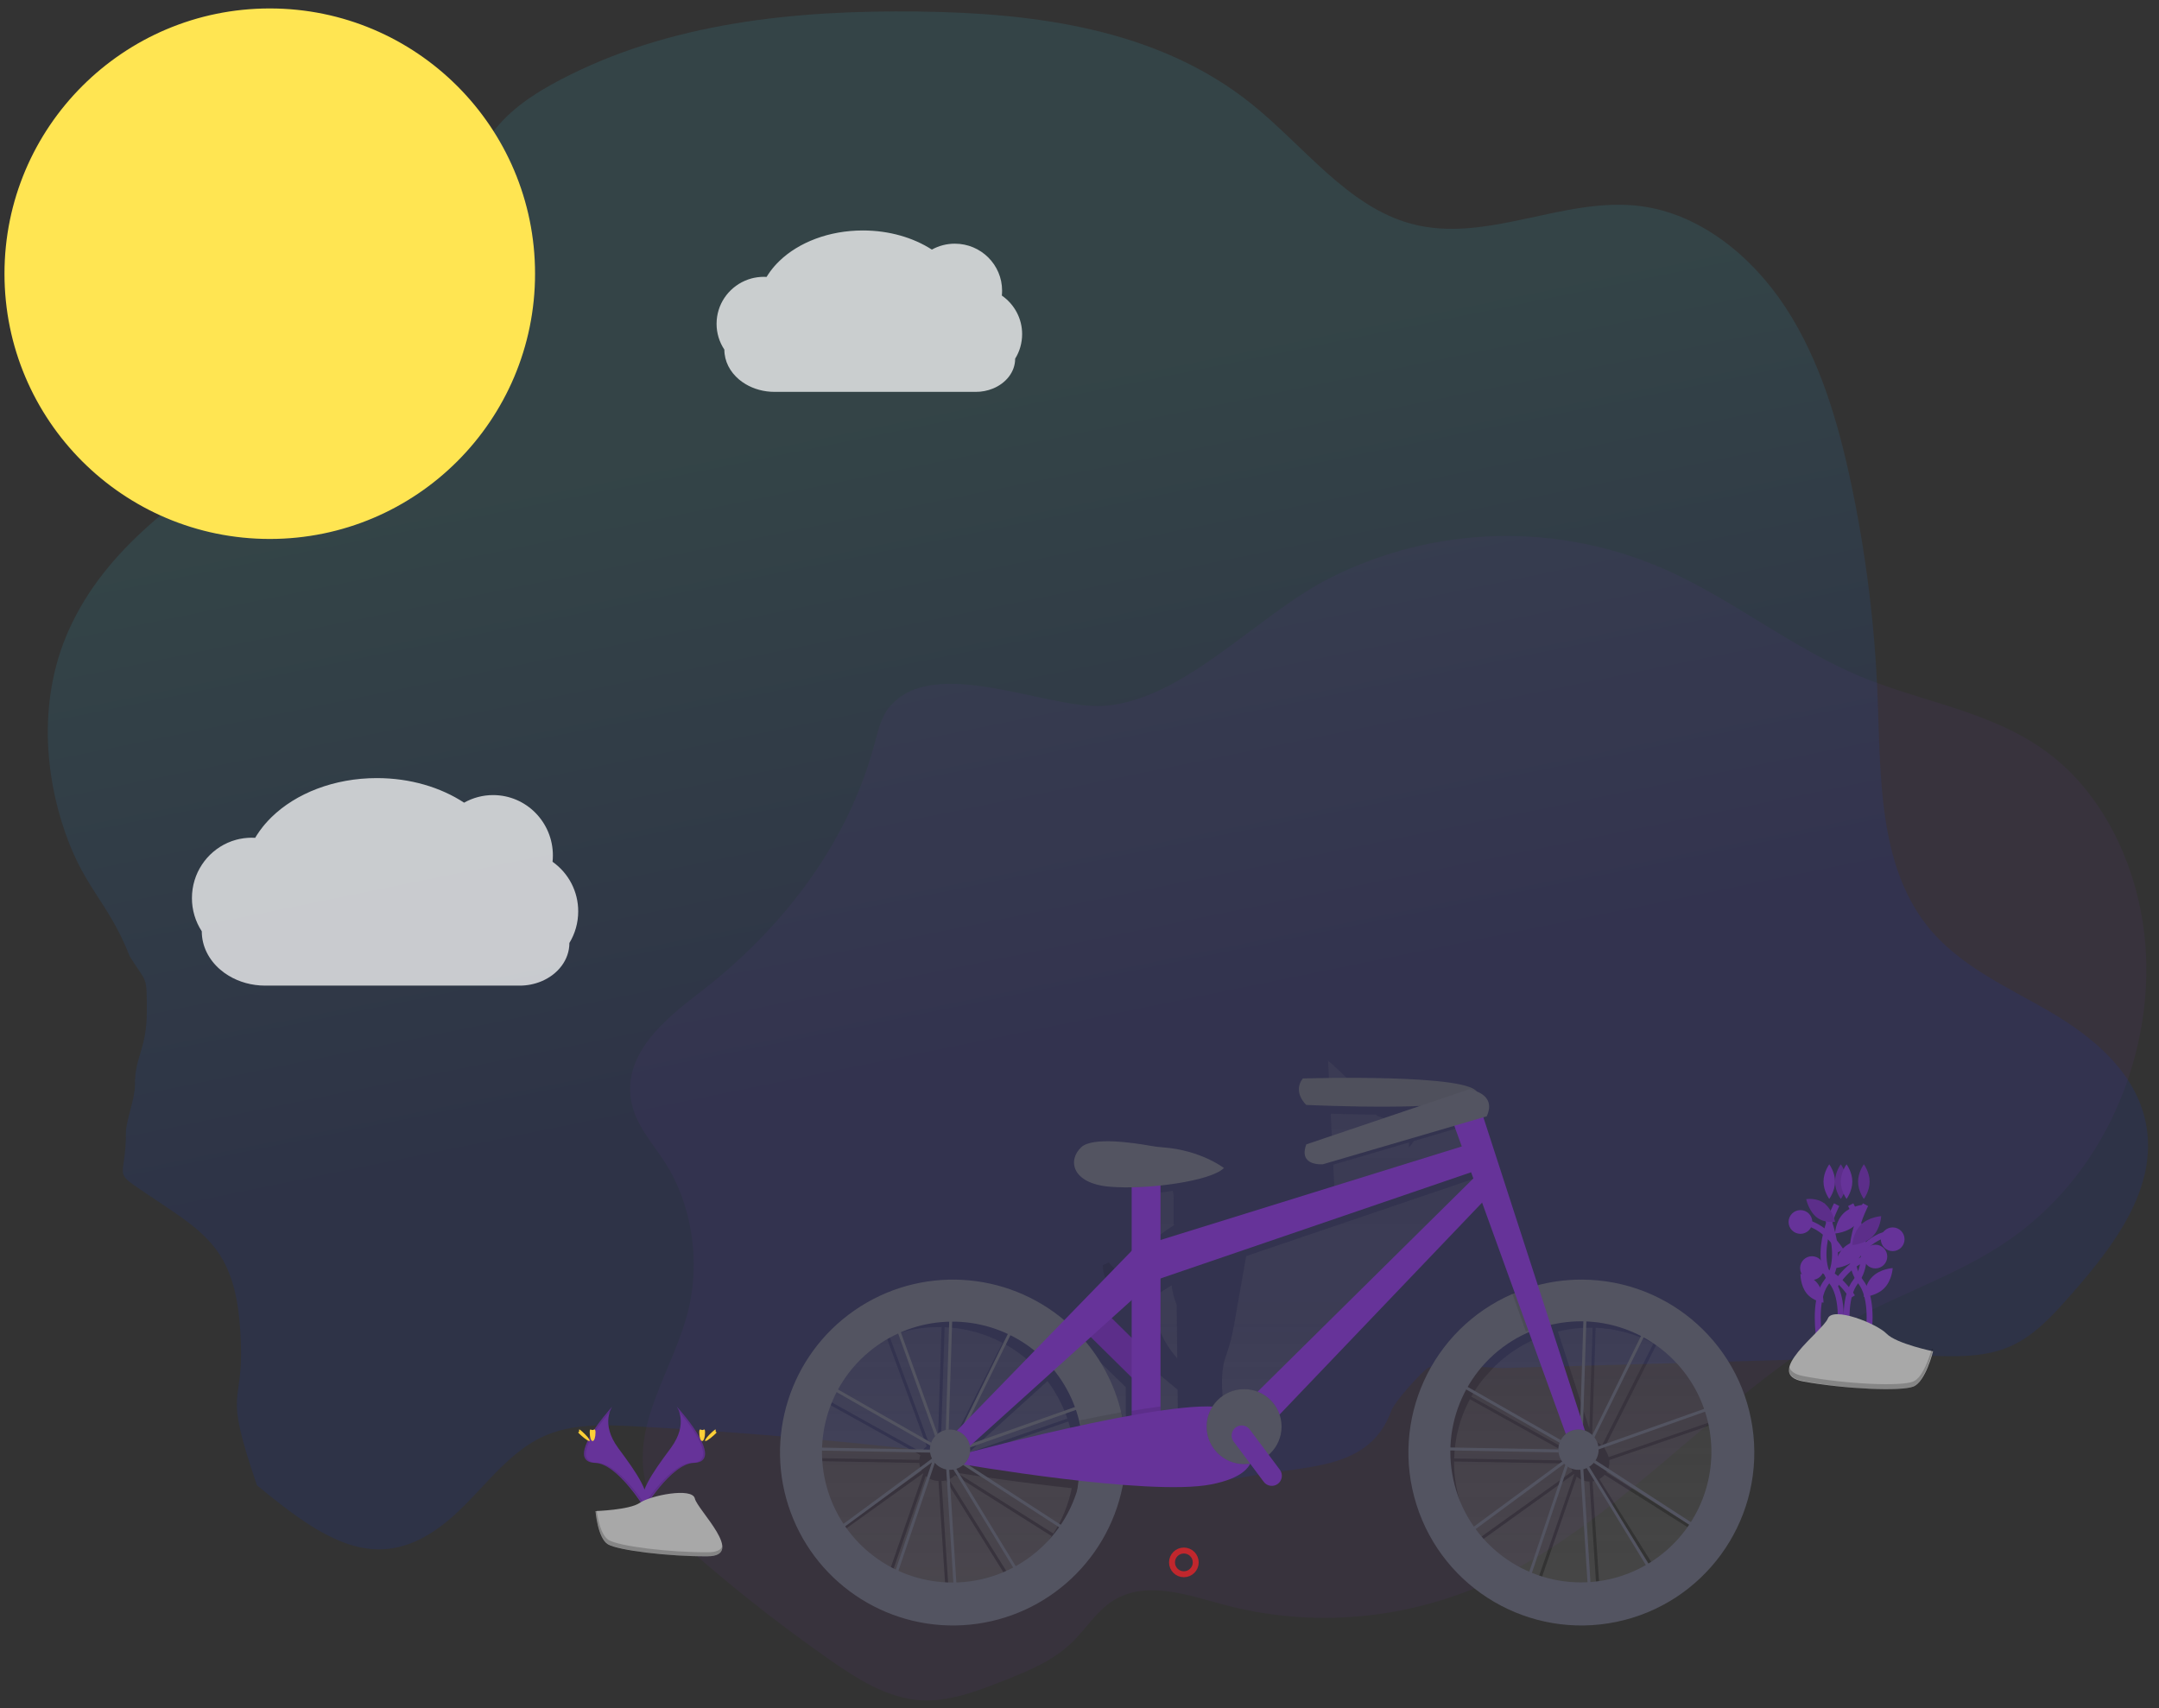 <?xml version="1.0" encoding="UTF-8"?>
<svg width="182px" height="144px" viewBox="0 0 182 144" version="1.1" xmlns="http://www.w3.org/2000/svg" xmlns:xlink="http://www.w3.org/1999/xlink">
    <rect x="0" y="0" width="182" height="144" fill="#333333" stroke="none"/>
    <!-- Generator: Sketch 57.1 (83088) - https://sketch.com -->
    <title>Group 8</title>
    <desc>Created with Sketch.</desc>
    <defs>
        <linearGradient x1="50%" y1="23.183%" x2="60.668%" y2="62.403%" id="linearGradient-1">
            <stop stop-color="#38DCFC" offset="0%"></stop>
            <stop stop-color="#0033FB" offset="100%"></stop>
        </linearGradient>
        <linearGradient x1="49.999%" y1="99.996%" x2="49.999%" y2="0.012%" id="linearGradient-2">
            <stop stop-color="#808080" stop-opacity="0.25" offset="0%"></stop>
            <stop stop-color="#808080" stop-opacity="0.12" offset="54%"></stop>
            <stop stop-color="#808080" stop-opacity="0.1" offset="100%"></stop>
        </linearGradient>
    </defs>
    <g id="3.0" stroke="none" stroke-width="1" fill="none" fill-rule="evenodd">
        <g id="Apple-TV-Copy-23" transform="translate(-533, -712)">
            <g id="Group-8" transform="translate(533.628, 712.962)">
                <path d="M11.749,84.314 C11.749,87.467 10.724,88.144 10.749,90.484 C10.762,91.672 9.986,93.513 9.986,94.549 C9.986,97.676 9.22,97.824 10.308,98.691 C10.733,99.03 11.442,99.48 12.593,100.26 C14.545,101.583 16.644,102.848 17.942,104.893 C19.24,106.938 19.566,109.54 19.669,112.016 C19.922,117.879 18.098,115.71 21.031,124.258 C26.765,129.011 31.072,131.659 36.371,127.835 C39.544,125.544 41.69,121.708 45.225,120.12 C47.586,119.058 50.259,119.152 52.832,119.288 C65.015,119.929 77.167,121.132 89.289,122.897 C94.366,123.637 99.541,124.474 104.563,123.518 C109.586,122.561 114.806,123.035 116.657,117.976 C116.943,117.197 119.073,114.852 119.712,114.382 C120.289,113.964 125.289,114.357 125.991,114.382 L162.023,113.337 C164.348,113.417 166.753,113.482 168.881,112.525 C170.944,111.599 172.531,109.818 174.057,108.073 C177.55,104.092 181.305,99.194 180.279,93.791 C179.457,89.459 175.786,86.433 172.146,84.314 C168.506,82.195 164.49,80.461 161.815,77.074 C157.746,71.917 157.906,64.538 157.654,57.848 C157.423,51.79 156.678,45.763 155.425,39.832 C154.322,34.618 152.786,29.397 149.915,24.993 C147.043,20.59 142.652,17.063 137.685,16.417 C131.199,15.573 124.678,19.619 118.332,17.901 C112.972,16.457 109.283,11.326 104.841,7.771 C96.953,1.454 86.6,0.132 76.813,0.011 C66.435,-0.121 55.783,0.929 46.534,5.802 C44.415,6.917 42.343,8.267 40.876,10.238 C38.627,13.261 38.082,17.321 36.611,20.855 C30.682,35.083 11.4,38.151 5.14,52.228 C2.919,57.222 2.94,63.046 4.559,68.29 C6.301,73.933 8.364,74.742 10.308,79.661 C11.749,82.004 11.749,81.161 11.749,84.314 Z" id="Path-Copy" fill="url(#linearGradient-1)" fill-rule="nonzero" opacity="0.1"></path>
                <g id="undraw_developer_activity_bv83" transform="translate(15.552, 64.638)" fill="#FFFFFF" fill-rule="nonzero" opacity="0.736">
                    <path d="M32.562,11.237 C32.562,11.713 32.497,12.186 32.367,12.644 C32.242,13.085 32.057,13.507 31.819,13.9 C31.819,15.321 30.856,16.549 29.459,17.133 C28.875,17.375 28.248,17.498 27.616,17.496 L6.181,17.496 C5.036,17.496 3.974,17.188 3.103,16.663 C2.854,16.514 2.618,16.344 2.397,16.156 C1.429,15.327 0.829,14.182 0.829,12.917 C0.286,12.083 -0.002,11.111 0,10.117 C0,8.036 1.235,6.247 3.004,5.457 C3.239,5.352 3.482,5.266 3.73,5.199 C3.818,5.175 3.907,5.153 3.997,5.134 C4.236,5.084 4.479,5.051 4.723,5.035 C4.811,5.03 4.9,5.027 4.989,5.026 L5.038,5.026 C5.136,5.026 5.234,5.029 5.331,5.035 L5.363,4.981 C5.402,4.916 5.442,4.852 5.483,4.788 C5.557,4.672 5.635,4.557 5.716,4.445 C5.801,4.326 5.89,4.209 5.982,4.094 L6.006,4.065 C6.058,4 6.112,3.936 6.166,3.872 C6.337,3.674 6.517,3.482 6.707,3.295 C8.76,1.29 11.975,0 15.59,0 C18.403,0 20.974,0.781 22.943,2.072 C23.689,1.652 24.532,1.431 25.389,1.432 C28.171,1.432 30.427,3.711 30.427,6.523 C30.427,6.701 30.417,6.879 30.399,7.056 C31.76,8.016 32.567,9.575 32.562,11.237 Z" id="Path"></path>
                </g>
                <g id="undraw_developer_activity_bv83-copy" transform="translate(59.778, 18.468)" fill="#FFFFFF" fill-rule="nonzero" opacity="0.736">
                    <path d="M25.758,8.74 C25.758,9.11 25.706,9.478 25.604,9.834 C25.505,10.177 25.359,10.506 25.17,10.811 C25.17,11.916 24.408,12.871 23.303,13.326 C22.841,13.514 22.346,13.61 21.846,13.608 L4.89,13.608 C3.983,13.608 3.144,13.368 2.455,12.96 C2.258,12.844 2.071,12.712 1.896,12.566 C1.13,11.921 0.656,11.03 0.656,10.046 C0.226,9.398 -0.002,8.642 0,7.869 C0,6.25 0.977,4.859 2.377,4.245 C2.562,4.163 2.754,4.096 2.951,4.043 C3.02,4.025 3.091,4.008 3.162,3.993 C3.351,3.954 3.543,3.928 3.736,3.916 C3.806,3.912 3.876,3.91 3.947,3.909 L3.985,3.909 C4.063,3.909 4.14,3.912 4.217,3.916 L4.242,3.874 C4.273,3.824 4.305,3.773 4.337,3.724 C4.396,3.634 4.457,3.545 4.522,3.457 C4.589,3.364 4.659,3.273 4.732,3.184 L4.751,3.162 C4.792,3.111 4.835,3.061 4.878,3.012 C5.013,2.858 5.156,2.708 5.306,2.563 C6.929,1.004 9.473,0 12.332,0 C14.557,0 16.591,0.608 18.149,1.612 C18.739,1.285 19.406,1.113 20.084,1.114 C22.285,1.114 24.069,2.887 24.069,5.074 C24.069,5.212 24.061,5.35 24.047,5.488 C25.123,6.234 25.762,7.448 25.758,8.74 Z" id="Path"></path>
                </g>
                <g id="undraw_Ride_a_bicycle_2yok" transform="translate(48.114, 44.226)">
                    <path d="M26.22,14.436 C25.535,15.268 25.271,16.437 24.976,17.537 C22.602,26.396 16.75,33.522 10.087,38.612 C7.265,40.769 3.829,43.66 4.447,47.526 C4.779,49.602 6.238,51.13 7.321,52.821 C9.594,56.361 10.332,61.174 9.248,65.412 C8.016,70.235 4.572,74.735 5.638,79.611 C6.295,82.612 8.527,84.748 10.673,86.584 C14.021,89.447 17.475,92.128 21.036,94.628 C23.423,96.304 25.962,97.935 28.744,98.148 C31.194,98.335 33.593,97.404 35.919,96.484 C37.951,95.68 40.034,94.844 41.675,93.233 C42.746,92.181 43.6,90.824 44.79,89.964 C47.584,87.943 51.173,89.223 54.378,90.089 C61.939,92.12 70.031,91.378 77.226,87.995 C88.262,82.805 96.674,71.906 107.469,66.058 C112.111,63.543 117.16,61.982 121.458,58.743 C123.879,56.898 125.96,54.645 127.607,52.084 C130.856,47.068 132.613,40.672 132.106,34.412 C131.598,28.151 128.755,22.118 124.29,18.583 C119.509,14.8 113.472,14.094 108.033,11.823 C102.417,9.476 97.42,5.444 91.858,2.927 C82.741,-1.188 72.254,-0.954 63.33,3.563 C57.276,6.627 51.14,13.776 44.397,14.319 C39.593,14.694 29.972,9.882 26.22,14.436 Z" id="Path" fill="#663399" fill-rule="nonzero" opacity="0.1"></path>
                    <path d="M104.839,56.376 C104.839,56.376 107.036,60.579 105.246,62.878 C103.455,65.177 105.409,71.442 105.409,71.442" id="Path" stroke="#663399" stroke-width="0.5"></path>
                    <path d="M105.948,54.432 C105.948,55.236 105.462,55.89 105.462,55.89 C105.462,55.89 104.976,55.238 104.976,54.432 C104.976,53.626 105.462,52.974 105.462,52.974 C105.462,52.974 105.948,53.628 105.948,54.432 Z" id="Path" fill="#663399" fill-rule="nonzero"></path>
                    <path d="M106.085,56.376 C106.085,56.376 103.888,60.579 105.678,62.878 C107.469,65.177 105.515,71.442 105.515,71.442" id="Path" stroke="#663399" stroke-width="0.5"></path>
                    <path d="M105.948,54.432 C105.948,55.236 106.434,55.89 106.434,55.89 C106.434,55.89 106.92,55.238 106.92,54.432 C106.92,53.626 106.434,52.974 106.434,52.974 C106.434,52.974 105.948,53.628 105.948,54.432 Z" id="Path" fill="#663399" fill-rule="nonzero"></path>
                    <path d="M105.948,54.432 C105.948,55.236 106.434,55.89 106.434,55.89 C106.434,55.89 106.92,55.238 106.92,54.432 C106.92,53.626 106.434,52.974 106.434,52.974 C106.434,52.974 105.948,53.628 105.948,54.432 Z" id="Path" fill="#000000" fill-rule="nonzero" opacity="0.1"></path>
                    <path d="M107.269,56.376 C107.269,56.376 109.466,60.579 107.676,62.878 C105.885,65.177 107.839,71.442 107.839,71.442" id="Path" stroke="#663399" stroke-width="0.5"></path>
                    <path d="M107.406,54.432 C107.406,55.236 106.92,55.89 106.92,55.89 C106.92,55.89 106.434,55.238 106.434,54.432 C106.434,53.626 106.92,52.974 106.92,52.974 C106.92,52.974 107.406,53.628 107.406,54.432 Z" id="Path" fill="#663399" fill-rule="nonzero"></path>
                    <path d="M107.675,58.064 C107.004,58.736 105.948,58.806 105.948,58.806 C105.948,58.806 105.98,57.787 106.651,57.118 C107.322,56.448 108.378,56.376 108.378,56.376 C108.378,56.376 108.346,57.393 107.675,58.064 Z" id="Path" fill="#663399" fill-rule="nonzero"></path>
                    <path d="M107.675,60.98 C107.004,61.652 105.948,61.722 105.948,61.722 C105.948,61.722 105.98,60.703 106.651,60.034 C107.322,59.364 108.378,59.292 108.378,59.292 C108.378,59.292 108.352,60.308 107.675,60.98 Z" id="Path" fill="#663399" fill-rule="nonzero"></path>
                    <path d="M104.458,62.996 C104.994,63.667 104.976,64.638 104.976,64.638 C104.976,64.638 104.087,64.521 103.55,63.85 C103.014,63.179 103.032,62.208 103.032,62.208 C103.032,62.208 103.921,62.325 104.458,62.996 Z" id="Path" fill="#663399" fill-rule="nonzero"></path>
                    <path d="M105.059,56.28 C105.73,56.805 105.948,57.812 105.948,57.812 C105.948,57.812 105.078,57.969 104.407,57.444 C103.736,56.919 103.518,55.912 103.518,55.912 C103.518,55.912 104.391,55.755 105.059,56.28 Z" id="Path" fill="#663399" fill-rule="nonzero"></path>
                    <path d="M105.059,56.28 C105.73,56.805 105.948,57.812 105.948,57.812 C105.948,57.812 105.078,57.969 104.407,57.444 C103.736,56.919 103.518,55.912 103.518,55.912 C103.518,55.912 104.391,55.755 105.059,56.28 Z" id="Path" fill="#000000" fill-rule="nonzero" opacity="0.1"></path>
                    <path d="M108.515,56.376 C108.515,56.376 106.318,60.578 108.108,62.88 C109.899,65.182 107.946,71.442 107.946,71.442" id="Path" stroke="#663399" stroke-width="0.5"></path>
                    <path d="M107.892,54.432 C107.892,55.236 108.378,55.89 108.378,55.89 C108.378,55.89 108.864,55.238 108.864,54.432 C108.864,53.626 108.378,52.974 108.378,52.974 C108.378,52.974 107.892,53.628 107.892,54.432 Z" id="Path" fill="#663399" fill-rule="nonzero"></path>
                    <path d="M107.892,54.432 C107.892,55.236 108.378,55.89 108.378,55.89 C108.378,55.89 108.864,55.238 108.864,54.432 C108.864,53.626 108.378,52.974 108.378,52.974 C108.378,52.974 107.892,53.628 107.892,54.432 Z" id="Path" fill="#000000" fill-rule="nonzero" opacity="0.1"></path>
                    <path d="M108.126,58.076 C107.456,58.745 107.406,59.778 107.406,59.778 C107.406,59.778 108.447,59.72 109.116,59.05 C109.786,58.381 109.836,57.348 109.836,57.348 C109.836,57.348 108.794,57.406 108.126,58.076 Z" id="Path" fill="#663399" fill-rule="nonzero"></path>
                    <path d="M108.126,58.076 C107.456,58.745 107.406,59.778 107.406,59.778 C107.406,59.778 108.447,59.72 109.116,59.05 C109.786,58.381 109.836,57.348 109.836,57.348 C109.836,57.348 108.794,57.406 108.126,58.076 Z" id="Path" fill="#000000" fill-rule="nonzero" opacity="0.1"></path>
                    <path d="M109.098,62.45 C108.428,63.119 108.378,64.152 108.378,64.152 C108.378,64.152 109.419,64.094 110.088,63.424 C110.758,62.755 110.808,61.722 110.808,61.722 C110.808,61.722 109.767,61.777 109.098,62.45 Z" id="Path" fill="#663399" fill-rule="nonzero"></path>
                    <path d="M107.406,61.236 C107.406,61.236 108.821,58.863 110.808,58.806" id="Path" stroke="#663399" stroke-width="0.5"></path>
                    <path d="M106.434,60.264 C106.434,60.264 105.019,57.891 103.032,57.834" id="Path" stroke="#663399" stroke-width="0.5"></path>
                    <path d="M105.948,63.18 C105.948,63.18 107.363,60.807 109.35,60.75" id="Path" stroke="#663399" stroke-width="0.5"></path>
                    <circle id="Oval" fill="#663399" fill-rule="nonzero" cx="110.808" cy="59.292" r="1"></circle>
                    <circle id="Oval" fill="#663399" fill-rule="nonzero" cx="103.032" cy="57.834" r="1"></circle>
                    <path d="M107.406,64.152 C107.406,64.152 105.991,61.779 104.004,61.722" id="Path" stroke="#663399" stroke-width="0.5"></path>
                    <circle id="Oval" fill="#663399" fill-rule="nonzero" cx="104.004" cy="61.722" r="1"></circle>
                    <circle id="Oval" fill="#663399" fill-rule="nonzero" cx="109.35" cy="60.75" r="1"></circle>
                    <path d="M114.21,68.736 C114.21,68.736 111.115,68.099 110.29,67.25 C109.465,66.4 105.751,64.919 105.339,65.977 C104.926,67.034 99.768,70.646 103.276,71.283 C106.783,71.92 111.529,72.132 112.56,71.707 C113.592,71.281 114.21,68.736 114.21,68.736 Z" id="Path" fill="#A8A8A8" fill-rule="nonzero"></path>
                    <path d="M103.274,70.828 C106.782,71.502 111.528,71.726 112.559,71.276 C113.344,70.934 113.891,69.285 114.106,68.526 L114.21,68.55 C114.21,68.55 113.591,71.246 112.559,71.695 C111.528,72.143 106.782,71.919 103.274,71.246 C102.262,71.051 101.972,70.594 102.082,70.017 C102.168,70.392 102.524,70.683 103.274,70.828 Z" id="Path" fill="#000000" fill-rule="nonzero" opacity="0.2"></path>
                    <path d="M8.29,73.386 C8.29,73.386 9.361,74.794 7.796,76.906 C6.232,79.018 4.942,80.812 5.464,82.134 C5.464,82.134 7.824,78.2 9.745,78.145 C11.666,78.09 10.403,75.752 8.29,73.386 Z" id="Path" fill="#663399" fill-rule="nonzero"></path>
                    <path d="M8.263,73.386 C8.357,73.522 8.432,73.67 8.484,73.826 C10.38,76.033 11.389,78.093 9.567,78.145 C7.87,78.194 5.834,81.201 5.346,81.961 C5.362,82.02 5.382,82.078 5.404,82.134 C5.404,82.134 7.791,78.2 9.734,78.145 C11.677,78.09 10.399,75.752 8.263,73.386 Z" id="Path" fill="#000000" fill-rule="nonzero" opacity="0.1"></path>
                    <path d="M10.692,75.582 C10.692,75.979 10.588,76.302 10.449,76.302 C10.31,76.302 10.206,75.98 10.206,75.582 C10.206,75.184 10.337,75.376 10.466,75.376 C10.595,75.376 10.692,75.186 10.692,75.582 Z" id="Path" fill="#FFD037" fill-rule="nonzero"></path>
                    <path d="M11.432,75.819 C11.053,76.161 10.722,76.374 10.694,76.28 C10.666,76.185 10.949,75.845 11.329,75.504 C11.709,75.164 11.559,75.412 11.588,75.504 C11.617,75.597 11.812,75.476 11.432,75.819 Z" id="Path" fill="#FFD037" fill-rule="nonzero"></path>
                    <path d="M2.888,73.386 C2.888,73.386 1.817,74.794 3.382,76.907 C4.946,79.019 6.236,80.813 5.714,82.134 C5.714,82.134 3.354,78.2 1.433,78.145 C-0.488,78.09 0.775,75.752 2.888,73.386 Z" id="Path" fill="#663399" fill-rule="nonzero"></path>
                    <path d="M2.918,73.386 C2.824,73.522 2.75,73.67 2.698,73.826 C0.802,76.034 -0.208,78.094 1.61,78.145 C3.307,78.193 5.344,81.201 5.832,81.961 C5.816,82.02 5.796,82.078 5.774,82.134 C5.774,82.134 3.386,78.2 1.443,78.145 C-0.5,78.09 0.781,75.752 2.918,73.386 Z" id="Path" fill="#000000" fill-rule="nonzero" opacity="0.1"></path>
                    <path d="M0.972,75.582 C0.972,75.979 1.076,76.302 1.215,76.302 C1.354,76.302 1.458,75.98 1.458,75.582 C1.458,75.184 1.327,75.376 1.198,75.376 C1.069,75.376 0.972,75.186 0.972,75.582 Z" id="Path" fill="#FFD037" fill-rule="nonzero"></path>
                    <path d="M0.232,75.819 C0.611,76.161 0.942,76.374 0.97,76.28 C0.998,76.185 0.715,75.845 0.335,75.504 C-0.045,75.164 0.105,75.412 0.076,75.504 C0.047,75.597 -0.148,75.476 0.232,75.819 Z" id="Path" fill="#FFD037" fill-rule="nonzero"></path>
                    <path d="M1.458,82.206 C1.458,82.206 4.331,82.119 5.197,81.511 C6.063,80.903 9.612,80.181 9.832,81.148 C10.051,82.115 14.15,85.996 10.906,86.021 C7.662,86.046 3.369,85.523 2.505,85.008 C1.642,84.493 1.458,82.206 1.458,82.206 Z" id="Path" fill="#A8A8A8" fill-rule="nonzero"></path>
                    <path d="M10.965,85.679 C7.72,85.705 3.427,85.172 2.562,84.645 C1.903,84.242 1.641,82.799 1.554,82.134 L1.458,82.134 C1.458,82.134 1.64,84.459 2.504,84.987 C3.369,85.514 7.663,86.048 10.907,86.021 C11.844,86.014 12.167,85.679 12.149,85.185 C12.019,85.487 11.661,85.673 10.965,85.679 Z" id="Path" fill="#000000" fill-rule="nonzero" opacity="0.2"></path>
                    <path d="M86.133,89.393 L85.506,79.701 C85.622,79.685 85.736,79.656 85.846,79.616 L91.023,87.889 C89.527,88.753 87.855,89.267 86.133,89.393 L86.133,89.393 Z M76.028,84.762 L83.957,79.066 L83.972,79.086 L80.72,88.489 C78.854,87.685 77.235,86.399 76.028,84.762 Z M90.645,68.073 L86.293,76.689 C86.09,76.5 85.842,76.365 85.573,76.298 L85.467,75.973 L85.767,66.757 C87.47,66.827 89.136,67.276 90.645,68.072 L90.645,68.073 Z M85.238,75.254 L82.588,67.065 C83.468,66.855 84.369,66.749 85.273,66.75 L85.514,66.75 L85.238,75.254 Z M80.527,67.768 C80.586,67.742 80.652,67.718 80.705,67.691 L83.974,76.761 C83.845,76.893 83.739,77.046 83.661,77.213 L75.279,72.555 C75.595,72.003 75.956,71.478 76.359,70.986 L77.294,69.968 C78.238,69.054 79.332,68.31 80.527,67.768 Z M75.168,72.779 L83.584,77.457 C83.546,77.595 83.527,77.738 83.527,77.881 C83.527,77.902 83.527,77.924 83.527,77.945 L73.842,77.774 C73.887,76.029 74.339,74.319 75.163,72.78 L75.168,72.779 Z M86.918,77.91 L96.197,74.705 C97.195,77.887 96.734,81.349 94.937,84.157 L86.678,78.941 C86.84,78.685 86.927,78.388 86.929,78.086 C86.927,78.027 86.921,77.969 86.913,77.911 L86.918,77.91 Z M96.121,74.461 L86.869,77.657 C86.776,77.388 86.65,77.131 86.493,76.893 L90.88,68.193 C93.339,69.563 95.204,71.796 96.116,74.462 L96.121,74.461 Z M74.336,50.067 L74.986,51.867 L63.764,55.33 L63.648,53.008 L70.041,51.125 C70.054,51.269 70.045,51.413 70.014,51.554 C70.176,51.385 70.322,51.201 70.449,51.004 L74.263,49.882 L74.336,50.067 Z M31.253,89.339 L30.626,79.671 C30.753,79.669 30.879,79.653 31.002,79.622 L36.142,87.842 C34.645,88.703 32.974,89.215 31.253,89.339 Z M21.148,84.711 L29.077,79.021 L29.092,79.041 L25.84,88.437 C23.974,87.633 22.354,86.347 21.148,84.711 L21.148,84.711 Z M18.958,77.723 C19.004,75.977 19.457,74.267 20.282,72.728 L28.841,77.485 C28.795,77.616 28.766,77.753 28.754,77.891 L18.958,77.723 Z M35.764,68.021 L31.799,75.882 L31.193,76.51 C31.003,76.437 30.802,76.4 30.6,76.399 L30.576,76.399 L30.885,66.707 C32.589,66.776 34.256,67.225 35.764,68.021 L35.764,68.021 Z M39.558,71.248 C40.282,72.206 40.848,73.274 41.235,74.411 L32.9,77.29 L39.558,71.248 Z M32.419,77.726 L41.319,74.654 C41.403,74.931 41.479,75.213 41.55,75.499 C41.565,75.565 41.578,75.625 41.592,75.694 C37.592,76.526 33.861,77.445 32.301,77.838 L32.419,77.726 Z M30.318,76.403 C30.069,76.413 29.826,76.479 29.607,76.597 L26.236,67.47 C27.562,66.958 28.972,66.696 30.393,66.698 C30.473,66.698 30.553,66.698 30.634,66.698 L30.318,76.403 Z M29.381,76.742 C29.201,76.879 29.05,77.052 28.94,77.251 L20.406,72.504 C20.72,71.95 21.081,71.424 21.484,70.93 L22.421,69.909 C23.456,68.909 24.669,68.114 25.997,67.563 L29.381,76.742 Z M41.606,80.276 C41.33,81.638 40.804,82.936 40.054,84.104 L31.949,78.985 C33.602,79.248 37.493,79.838 41.606,80.276 Z M45.225,74.777 C44.723,72.573 43.726,70.512 42.309,68.751 L42.707,68.391 L46.162,71.769 L46.162,74.818 C45.866,74.869 45.568,74.921 45.268,74.976 C45.254,74.909 45.241,74.844 45.226,74.779 L45.225,74.777 Z M46.162,68.36 L46.086,68.288 L46.162,68.349 L46.162,68.36 Z M48.842,63.937 L48.85,63.931 L49.04,63.806 L49.124,63.749 L49.216,63.687 L49.322,63.618 L49.42,63.556 L49.539,63.479 L49.638,63.416 L49.783,63.326 L49.872,63.271 L50.028,63.177 C50.089,63.746 50.231,64.304 50.449,64.834 L50.498,69.332 C49.771,68.514 49.208,67.563 48.842,66.531 L48.842,63.937 Z M63.209,44.226 C63.513,44.497 63.71,44.665 63.71,44.665 C63.71,44.665 64.356,45.248 65.09,46.001 C64.437,46.001 63.831,46.001 63.298,46.015 L63.209,44.226 Z M63.433,48.702 C64.48,48.738 65.841,48.775 67.29,48.785 C67.3,48.816 67.311,48.847 67.317,48.876 C67.613,48.968 67.902,49.08 68.183,49.21 L63.537,50.79 L63.433,48.702 Z M48.842,74.195 L48.842,70.575 L50.526,71.974 L50.526,71.974 L50.55,74.197 C50.011,74.25 49.438,74.323 48.84,74.401 L48.842,74.195 Z M48.842,55.397 C49.278,55.342 49.707,55.272 50.122,55.204 C50.183,55.515 50.207,55.832 50.192,56.148 L50.192,58.063 L50.278,58.063 C49.782,58.378 49.302,58.719 48.842,59.084 L48.842,55.399 L48.842,55.397 Z M37.943,69.521 L32.401,75.254 L35.989,68.142 C36.624,68.496 37.223,68.91 37.78,69.377 C37.837,69.424 37.889,69.479 37.943,69.521 Z M18.954,78.034 C18.954,78.015 18.954,77.996 18.954,77.978 L28.754,78.151 C28.77,78.378 28.834,78.599 28.941,78.8 L21.002,84.504 C19.668,82.611 18.953,80.351 18.954,78.034 L18.954,78.034 Z M30.394,89.373 C28.915,89.374 27.45,89.09 26.078,88.536 L29.291,79.246 C29.588,79.512 29.971,79.661 30.369,79.666 L30.996,89.355 C30.796,89.366 30.596,89.373 30.394,89.373 Z M36.364,87.705 L31.25,79.536 C31.447,79.452 31.625,79.331 31.776,79.179 L39.911,84.319 C38.987,85.691 37.776,86.846 36.364,87.705 L36.364,87.705 Z M57.07,73.258 C56.774,73.174 56.467,73.132 56.159,73.133 L56.056,73.133 L55.953,73.133 C55.432,73.131 54.918,73.253 54.453,73.488 C54.235,72.14 54.124,70.422 54.612,69.1 C54.902,68.301 55.12,67.478 55.264,66.64 L56.31,60.712 L75.787,54.093 L76.025,54.753 L57.07,73.258 Z M73.834,78.086 C73.834,78.067 73.834,78.048 73.834,78.029 L83.553,78.201 C83.625,78.424 83.713,78.641 83.816,78.851 L75.877,84.555 C74.545,82.662 73.831,80.402 73.834,78.086 L73.834,78.086 Z M85.274,89.424 C83.795,89.426 82.33,89.142 80.958,88.588 L84.171,79.297 C84.468,79.563 84.851,79.712 85.249,79.718 L85.876,89.408 C85.676,89.419 85.476,89.424 85.274,89.424 L85.274,89.424 Z M91.245,87.758 L86.082,79.509 C86.249,79.416 86.399,79.293 86.525,79.148 L94.799,84.372 C93.872,85.744 92.66,86.9 91.245,87.758 L91.245,87.758 Z" id="Shape" fill="url(#linearGradient-2)" fill-rule="nonzero"></path>
                    <path d="M85.187,89.91 L84.414,77.611 L84.398,77.584 L83.618,77.861 L80.025,88.516 L74.314,84.395 L83.414,77.685 L83.423,77.659 L83.474,77.64 L84.061,77.206 L74.523,71.765 L72.185,74.378 L72.555,76.828 L83.521,77.027 L83.521,77.278 L72.348,77.074 L71.928,74.297 L75.125,70.722 L79.907,65.048 L79.992,65.283 L81.005,64.152 L84.776,64.839 L84.776,64.687 L85.023,64.695 L85.023,64.884 L90.625,65.905 L85.397,76.539 L84.635,77.101 L84.635,77.164 L84.635,77.234 L96.714,72.952 L95.28,84.411 L85.03,77.769 L84.67,77.563 L90.714,87.474 L85.187,89.91 Z M84.693,78.058 L85.416,89.538 L90.362,87.355 L84.693,78.058 Z M74.744,84.395 L79.904,88.117 L83.281,78.099 L74.744,84.395 Z M84.909,77.402 L85.168,77.549 L95.09,83.982 L96.424,73.319 L84.909,77.402 Z M84.033,76.498 L84.343,77.007 L84.397,76.966 L84.767,65.09 L81.095,64.42 L80.087,65.55 L84.033,76.498 Z M74.723,71.592 L83.965,76.868 L83.804,76.601 L79.904,65.763 L75.31,70.898 L74.723,71.592 Z M85.018,65.136 L84.648,76.78 L85.206,76.368 L90.258,66.089 L85.018,65.136 Z" id="Shape" fill="#535461" fill-rule="nonzero"></path>
                    <path d="M31.729,89.91 L30.955,77.607 L30.939,77.581 L30.158,77.857 L26.567,88.516 L20.855,84.397 L29.953,77.687 L29.962,77.661 L30.014,77.642 L30.6,77.209 L21.061,71.768 L18.725,74.381 L19.095,76.831 L30.064,77.034 L30.064,77.285 L18.89,77.082 L18.468,74.301 L21.667,70.726 L26.452,65.048 L26.537,65.283 L27.55,64.152 L31.312,64.838 L31.312,64.686 L31.559,64.693 L31.559,64.883 L37.161,65.903 L31.938,76.532 L31.176,77.093 L31.176,77.156 L31.176,77.226 L43.254,72.945 L41.82,84.403 L31.57,77.761 L31.209,77.555 L37.253,87.464 L31.729,89.91 Z M31.235,78.059 L31.958,89.538 L36.904,87.355 L31.235,78.059 Z M21.284,84.394 L26.445,88.116 L29.821,78.099 L21.284,84.394 Z M31.45,77.402 L31.708,77.549 L41.631,83.981 L42.965,73.32 L31.45,77.402 Z M30.573,76.498 L30.883,77.007 L30.938,76.966 L31.308,65.092 L27.635,64.423 L26.627,65.554 L30.573,76.498 Z M21.259,71.591 L30.502,76.867 L30.341,76.6 L26.441,65.762 L21.848,70.896 L21.259,71.591 Z M31.559,65.136 L31.188,76.783 L31.746,76.371 L36.799,66.093 L31.559,65.136 Z" id="Shape" fill="#535461" fill-rule="nonzero"></path>
                    <polygon id="Rectangle" fill="#663399" fill-rule="nonzero" transform="translate(44.934, 67.57) rotate(44.62) translate(-44.934, -67.57) " points="41.188 66.383 48.68 66.385 48.681 68.758 41.189 68.756"></polygon>
                    <polygon id="Rectangle" fill="#000000" fill-rule="nonzero" opacity="0.1" transform="translate(44.934, 67.57) rotate(44.62) translate(-44.934, -67.57) " points="41.188 66.383 48.68 66.385 48.681 68.758 41.189 68.756"></polygon>
                    <path d="M48.6,63.21 C48.377,63.357 48.265,63.442 48.265,63.442 C48.265,63.442 44.226,64.644 44.226,61.475 C44.226,61.475 44.422,61.386 44.731,61.236 C45.366,62.132 46.493,62.677 47.708,62.677 L48.135,62.677 L48.6,63.21 Z" id="Path" fill="#000000" fill-rule="nonzero" opacity="0.1"></path>
                    <path d="M84.572,62.694 C83.257,62.693 81.949,62.869 80.682,63.219 C80.028,63.399 79.388,63.626 78.767,63.897 C71.909,66.87 68.41,74.548 70.667,81.674 C72.923,88.8 80.204,93.065 87.523,91.549 C94.842,90.032 99.828,83.225 99.067,75.789 C98.307,68.353 92.045,62.697 84.571,62.694 L84.572,62.694 Z M84.522,88.221 C79.347,88.219 74.872,84.611 73.772,79.554 C72.672,74.496 75.245,69.355 79.952,67.204 C80.533,66.938 81.137,66.724 81.755,66.564 C85.885,65.492 90.261,66.903 92.987,70.185 C95.712,73.467 96.295,78.029 94.483,81.891 C92.671,85.753 88.79,88.22 84.524,88.221 L84.522,88.221 Z" id="Shape" fill="#535461" fill-rule="nonzero"></path>
                    <path d="M61.079,45.737 C61.079,45.737 75.517,45.292 75.812,46.985 C76.106,48.678 61.373,47.965 61.373,47.965 C61.373,47.965 60.195,46.895 61.079,45.737 Z" id="Path" fill="#535461" fill-rule="nonzero"></path>
                    <path d="M61.079,45.737 C61.079,45.737 75.517,45.292 75.812,46.985 C76.106,48.678 61.373,47.965 61.373,47.965 C61.373,47.965 60.195,46.895 61.079,45.737 Z" id="Path" fill="#000000" fill-rule="nonzero" opacity="0.05"></path>
                    <circle id="Oval" stroke="#C1272D" stroke-width="0.5" cx="51.056" cy="86.534" r="1"></circle>
                    <rect id="Rectangle" fill="#663399" fill-rule="nonzero" x="46.656" y="52.974" width="2.43" height="22.842"></rect>
                    <path d="M49.086,52.974 L49.086,54.708 C48.278,54.82 47.451,54.891 46.656,54.918 L46.656,52.974 L49.086,52.974 Z" id="Path" fill="#000000" fill-rule="nonzero" opacity="0.1"></path>
                    <path d="M49.312,51.547 C48.953,51.521 48.595,51.476 48.241,51.412 C46.852,51.162 43.351,50.638 42.409,51.528 C41.227,52.638 41.621,54.582 44.774,54.859 C47.927,55.137 53.347,54.397 54.432,53.286 C54.432,53.281 52.471,51.775 49.312,51.547 Z" id="Path" fill="#535461" fill-rule="nonzero"></path>
                    <polygon id="Path" fill="#663399" fill-rule="nonzero" points="48.6 59.504 75.889 51.03 76.788 53.124 48.8 62.694"></polygon>
                    <polygon id="Path" fill="#663399" fill-rule="nonzero" points="56.376 73.029 76.169 53.46 77.274 55.073 58.385 74.844"></polygon>
                    <path d="M81.648,66.443 C81.044,66.599 80.455,66.808 79.888,67.068 L78.732,63.841 C79.339,63.577 79.963,63.356 80.601,63.18 L81.648,66.443 Z" id="Path" fill="#000000" fill-rule="nonzero" opacity="0.1"></path>
                    <polygon id="Path" fill="#663399" fill-rule="nonzero" points="85.05 75.993 83.643 76.788 73.826 49.65 73.386 48.436 75.699 47.142 76.278 48.929"></polygon>
                    <polygon id="Path" fill="#000000" fill-rule="nonzero" opacity="0.1" points="76.302 48.874 73.829 49.572 73.386 48.396 75.718 47.142"></polygon>
                    <path d="M61.378,51.292 L75.086,46.656 C75.086,46.656 77.487,46.952 76.586,48.925 L62.78,52.968 C62.78,52.968 60.68,53.165 61.378,51.292 Z" id="Path" fill="#535461" fill-rule="nonzero"></path>
                    <path d="M45.814,74.063 C45.317,71.854 44.311,69.793 42.876,68.042 C42.343,67.392 41.756,66.788 41.12,66.238 C36.092,61.897 28.765,61.503 23.301,65.281 C17.836,69.058 15.616,76.051 17.901,82.289 C20.186,88.526 26.398,92.43 33.009,91.784 C39.621,91.138 44.96,86.105 45.994,79.544 C46.111,78.793 46.17,78.034 46.17,77.274 C46.171,76.193 46.052,75.116 45.814,74.063 L45.814,74.063 Z M31.539,88.233 C26.91,88.229 22.78,85.326 21.206,80.973 C19.633,76.62 20.954,71.748 24.511,68.785 C28.067,65.822 33.098,65.403 37.095,67.737 C41.093,70.07 43.202,74.657 42.37,79.211 C41.411,84.438 36.854,88.235 31.539,88.233 L31.539,88.233 Z" id="Shape" fill="#535461" fill-rule="nonzero"></path>
                    <path d="M46.17,77.003 C46.17,77.744 46.111,78.485 45.994,79.218 C44.808,79.135 43.581,79.014 42.38,78.893 C42.647,77.455 42.613,75.979 42.282,74.554 C43.453,74.312 44.648,74.081 45.815,73.872 C46.052,74.899 46.171,75.949 46.17,77.003 L46.17,77.003 Z" id="Path" fill="#000000" fill-rule="nonzero" opacity="0.1"></path>
                    <path d="M49.086,73.386 L49.086,75.816 L46.656,75.816 L46.656,73.76 C47.497,73.617 48.314,73.49 49.086,73.386 Z" id="Path" fill="#000000" fill-rule="nonzero" opacity="0.1"></path>
                    <path d="M32.472,77.384 C32.472,77.384 53.442,71.715 55.139,73.878 C56.836,76.042 58.634,78.93 53.346,79.961 C48.059,80.992 32.076,78.207 32.076,78.207 L32.472,77.384 Z" id="Path" fill="#663399" fill-rule="nonzero"></path>
                    <path d="M42.768,67.756 L40.334,69.984 C39.903,69.43 39.416,68.923 38.88,68.47 L41.152,66.096 C41.737,66.602 42.278,67.157 42.768,67.756 Z" id="Path" fill="#000000" fill-rule="nonzero" opacity="0.1"></path>
                    <polygon id="Path" fill="#663399" fill-rule="nonzero" points="31.59 75.768 47.603 59.292 48.114 63.109 32.406 77.274"></polygon>
                    <circle id="Oval" fill="#000000" fill-rule="nonzero" opacity="0.1" cx="31.347" cy="77.031" r="1.701"></circle>
                    <circle id="Oval" fill="#535461" fill-rule="nonzero" cx="31.347" cy="77.031" r="1.701"></circle>
                    <circle id="Oval" fill="#000000" fill-rule="nonzero" opacity="0.1" cx="84.321" cy="77.031" r="1.701"></circle>
                    <circle id="Oval" fill="#535461" fill-rule="nonzero" cx="84.321" cy="77.031" r="1.701"></circle>
                    <circle id="Oval" fill="#000000" fill-rule="nonzero" opacity="0.1" cx="56.133" cy="75.087" r="3.159"></circle>
                    <circle id="Oval" fill="#535461" fill-rule="nonzero" cx="56.133" cy="75.087" r="3.159"></circle>
                    <path d="M57.2,74.567 C57.669,74.567 58.049,74.947 58.049,75.416 C58.049,75.416 58.049,75.416 58.049,75.416 L58.048,79.654 C58.048,80.123 57.667,80.503 57.198,80.504 C56.729,80.504 56.349,80.124 56.349,79.655 C56.349,79.654 56.349,79.654 56.349,79.654 L56.35,75.417 C56.35,74.948 56.73,74.567 57.2,74.567 Z" id="Rectangle" fill="#663399" fill-rule="nonzero" transform="translate(57.199, 77.535) rotate(-36.79) translate(-57.199, -77.535) "></path>
                </g>
                <circle id="Oval-Copy-17" stroke="#FFE552" stroke-width="0.5" fill="#FFE552" cx="22.113" cy="22.113" r="22.113"></circle>
            </g>
        </g>
    </g>
</svg>